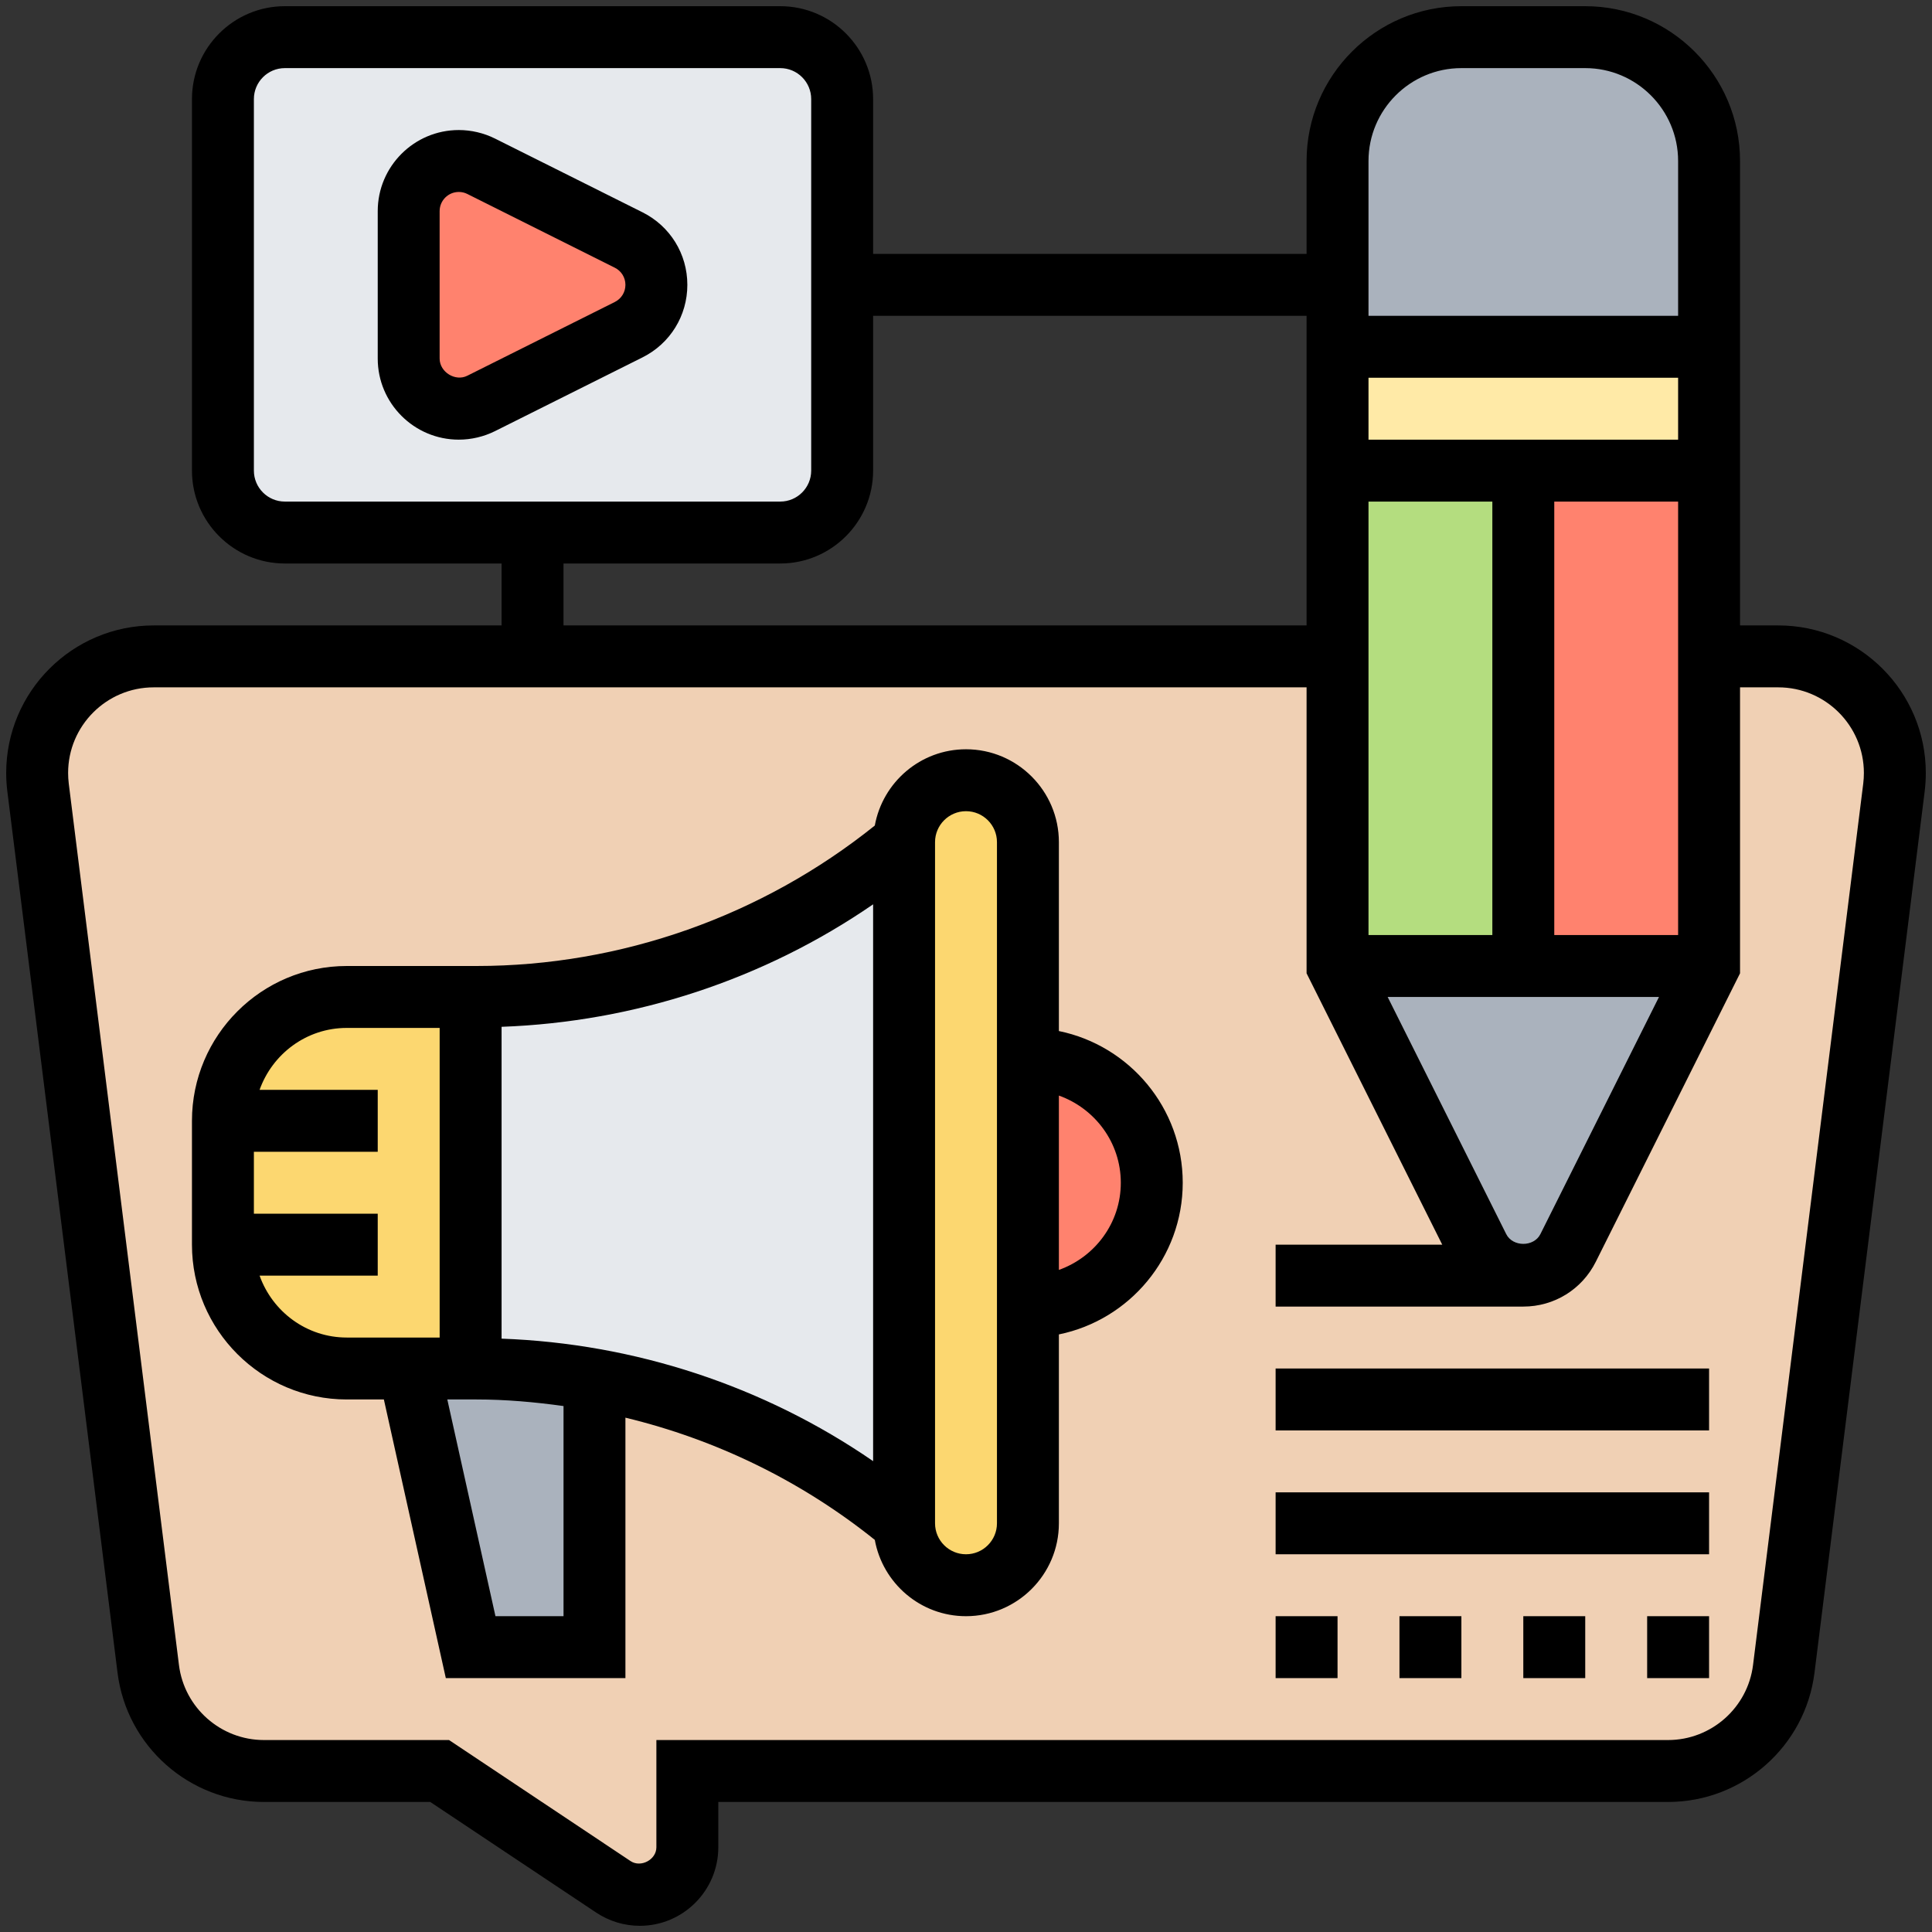 <svg width="78" height="78" viewBox="0 0 78 78" fill="none" xmlns="http://www.w3.org/2000/svg">
<rect x="0" y="0" width="78" height="78" fill="#333333" stroke="none"/>
<path d="M75.125 27.875C74.263 27.025 73.088 26.5 71.787 26.5H21.5H6.213C3.612 26.5 1.5 28.613 1.5 31.212C1.5 31.4 1.512 31.6 1.538 31.788L5.987 67.375C6.275 69.737 8.287 71.5 10.65 71.5H17.75L24.762 76.175C25.075 76.388 25.45 76.5 25.825 76.5C26.887 76.5 27.75 75.638 27.75 74.575V71.5H67.35C69.713 71.5 71.725 69.737 72.013 67.375L76.463 31.788C76.487 31.6 76.5 31.4 76.5 31.212C76.5 29.913 75.975 28.738 75.125 27.875Z" fill="#F0D0B4"/>
<path d="M19 55.25H19.238C20.85 55.25 22.438 55.388 24 55.675V66.5H19L16.5 55.25H19Z" fill="#AAB2BD"/>
<path d="M36.5 34V61.5C32.888 58.487 28.575 56.487 24 55.675C22.438 55.388 20.85 55.25 19.238 55.25H19V40.25H19.238C25.55 40.25 31.65 38.038 36.5 34Z" fill="#E6E9ED"/>
<path d="M41.5 52.75V61.5C41.5 62.875 40.375 64 39 64C37.625 64 36.5 62.875 36.5 61.5V34C36.5 32.625 37.625 31.5 39 31.5C39.688 31.5 40.312 31.775 40.763 32.237C41.225 32.688 41.5 33.312 41.5 34V42.75V52.75Z" fill="#FCD770"/>
<path d="M19 40.25V55.25H16.5H14C11.238 55.25 9 53.013 9 50.25V45.25C9 42.487 11.238 40.25 14 40.25H19Z" fill="#FCD770"/>
<path d="M41.5 42.75C44.263 42.75 46.5 44.987 46.5 47.75C46.5 50.513 44.263 52.75 41.5 52.75V42.75Z" fill="#FF826E"/>
<path d="M34 11.5V19C34 20.375 32.875 21.5 31.5 21.5H21.5H11.5C10.125 21.5 9 20.375 9 19V4C9 2.625 10.125 1.5 11.5 1.5H31.5C32.875 1.5 34 2.625 34 4V11.5Z" fill="#E6E9ED"/>
<path d="M25.387 9.688C26.062 10.037 26.5 10.738 26.5 11.5C26.5 12.262 26.062 12.963 25.387 13.312L19.425 16.288C19.15 16.425 18.837 16.5 18.525 16.5C17.4 16.5 16.5 15.6 16.5 14.475V8.525C16.5 7.4 17.4 6.5 18.525 6.5C18.837 6.5 19.15 6.575 19.425 6.713L25.387 9.688Z" fill="#FF826E"/>
<path d="M69 14V19H61.5H54V14H69Z" fill="#FFEAA7"/>
<path d="M61.5 19V39H54V26.5V19H61.5Z" fill="#B4DD7F"/>
<path d="M69 26.5V39H61.5V19H69V26.5Z" fill="#FF826E"/>
<path d="M69 6.5V14H54V11.5V6.5C54 3.737 56.237 1.5 59 1.5H64C66.763 1.5 69 3.737 69 6.5Z" fill="#AAB2BD"/>
<path d="M63.312 50.388C62.962 51.062 62.263 51.5 61.5 51.5C60.737 51.5 60.038 51.062 59.688 50.388L54 39H61.5H69L63.312 50.388Z" fill="#AAB2BD"/>
<path d="M71.793 25.25H70.25V6.5C70.25 3.054 67.446 0.25 64 0.25H59C55.554 0.25 52.75 3.054 52.75 6.5V10.25H35.25V4C35.25 1.933 33.568 0.25 31.5 0.25H11.5C9.432 0.25 7.75 1.933 7.75 4V19C7.75 21.067 9.432 22.75 11.5 22.75H20.25V25.25H6.207C2.922 25.25 0.25 27.922 0.25 31.207C0.25 31.455 0.266 31.703 0.296 31.946L4.745 67.532C5.116 70.507 7.657 72.75 10.655 72.75H17.371L24.074 77.219C24.598 77.566 25.205 77.75 25.831 77.75C27.578 77.75 29 76.328 29 74.58V72.75H67.345C70.343 72.75 72.885 70.507 73.256 67.532L77.705 31.948C77.734 31.701 77.75 31.455 77.75 31.207C77.75 27.922 75.078 25.25 71.793 25.25ZM60.809 49.822L56.023 40.25H66.978L62.191 49.822C61.928 50.351 61.072 50.35 60.809 49.822ZM67.75 17.75H55.25V15.25H67.75V17.75ZM55.25 37.75V20.25H60.25V37.75H55.25ZM67.75 37.75H62.75V20.25H67.75V37.75ZM59 2.75H64C66.067 2.75 67.75 4.433 67.75 6.5V12.75H55.25V6.5C55.25 4.433 56.932 2.75 59 2.75ZM10.25 19V4C10.25 3.311 10.81 2.75 11.5 2.75H31.5C32.19 2.75 32.75 3.311 32.75 4V19C32.75 19.689 32.19 20.25 31.5 20.25H11.5C10.81 20.25 10.25 19.689 10.25 19ZM22.75 22.75H31.5C33.568 22.75 35.25 21.067 35.25 19V12.75H52.75V25.25H22.75V22.75ZM75.224 31.635L70.775 67.221C70.559 68.948 69.084 70.25 67.345 70.25H26.5V74.58C26.5 75.081 25.874 75.412 25.459 75.138L18.129 70.25H10.655C8.915 70.25 7.441 68.948 7.225 67.222L2.776 31.635C2.759 31.492 2.75 31.35 2.75 31.207C2.75 29.301 4.3 27.75 6.207 27.75H52.75V39.295L58.227 50.25H51.5V52.75H61.5C62.748 52.75 63.869 52.056 64.427 50.941L70.25 39.295V27.75H71.793C73.7 27.75 75.25 29.301 75.25 31.207C75.25 31.35 75.241 31.492 75.224 31.635Z" fill="black"/>
<path d="M42.75 41.626V34C42.75 31.933 41.068 30.25 39 30.25C37.161 30.25 35.635 31.582 35.318 33.33C30.765 36.981 25.081 39 19.236 39H14C10.554 39 7.75 41.804 7.75 45.25V50.25C7.75 53.696 10.554 56.5 14 56.5H15.498L17.999 67.75H25.25V57.235C28.909 58.117 32.354 59.791 35.318 62.169C35.635 63.917 37.161 65.25 39 65.25C41.068 65.25 42.75 63.568 42.75 61.5V53.874C45.599 53.292 47.75 50.769 47.75 47.75C47.75 44.731 45.599 42.208 42.75 41.626ZM20.25 41.455C25.621 41.26 30.837 39.549 35.25 36.51V58.99C30.837 55.951 25.621 54.239 20.25 54.045V41.455ZM10.48 51.5H15.25V49H10.25V46.5H15.25V44H10.48C10.998 42.549 12.373 41.5 14 41.5H17.75V54H14C12.373 54 10.998 52.951 10.48 51.5ZM22.75 65.25H20.003L18.059 56.5H19.238C20.419 56.5 21.59 56.605 22.751 56.766V65.25H22.75ZM40.25 61.5C40.25 62.189 39.69 62.75 39 62.75C38.31 62.75 37.75 62.189 37.75 61.5V34C37.75 33.311 38.31 32.75 39 32.75C39.69 32.75 40.25 33.311 40.25 34V61.5ZM42.75 51.27V44.231C44.201 44.749 45.25 46.124 45.25 47.751C45.25 49.379 44.201 50.752 42.75 51.27Z" fill="black"/>
<path d="M25.941 8.572L19.986 5.595C19.535 5.37 19.027 5.25 18.523 5.25C16.719 5.25 15.25 6.718 15.25 8.523V14.477C15.25 16.282 16.719 17.75 18.523 17.75C19.027 17.75 19.535 17.63 19.986 17.405L25.941 14.428C27.056 13.87 27.75 12.748 27.75 11.5C27.75 10.252 27.056 9.13 25.941 8.572ZM24.823 12.191L18.867 15.169C18.385 15.414 17.75 15.024 17.749 14.477V8.523C17.75 8.096 18.096 7.75 18.523 7.75C18.642 7.75 18.761 7.777 18.867 7.831L24.823 10.809C25.086 10.941 25.25 11.205 25.25 11.5C25.25 11.795 25.086 12.059 24.823 12.191Z" fill="black"/>
<path d="M51.5 55.25H69V57.75H51.5V55.25Z" fill="black"/>
<path d="M51.5 60.25H69V62.75H51.5V60.25Z" fill="black"/>
<path d="M66.5 65.25H69V67.75H66.5V65.25Z" fill="black"/>
<path d="M51.5 65.25H54V67.75H51.5V65.25Z" fill="black"/>
<path d="M61.5 65.25H64V67.75H61.5V65.25Z" fill="black"/>
<path d="M56.5 65.25H59V67.75H56.5V65.25Z" fill="black"/>
</svg>
